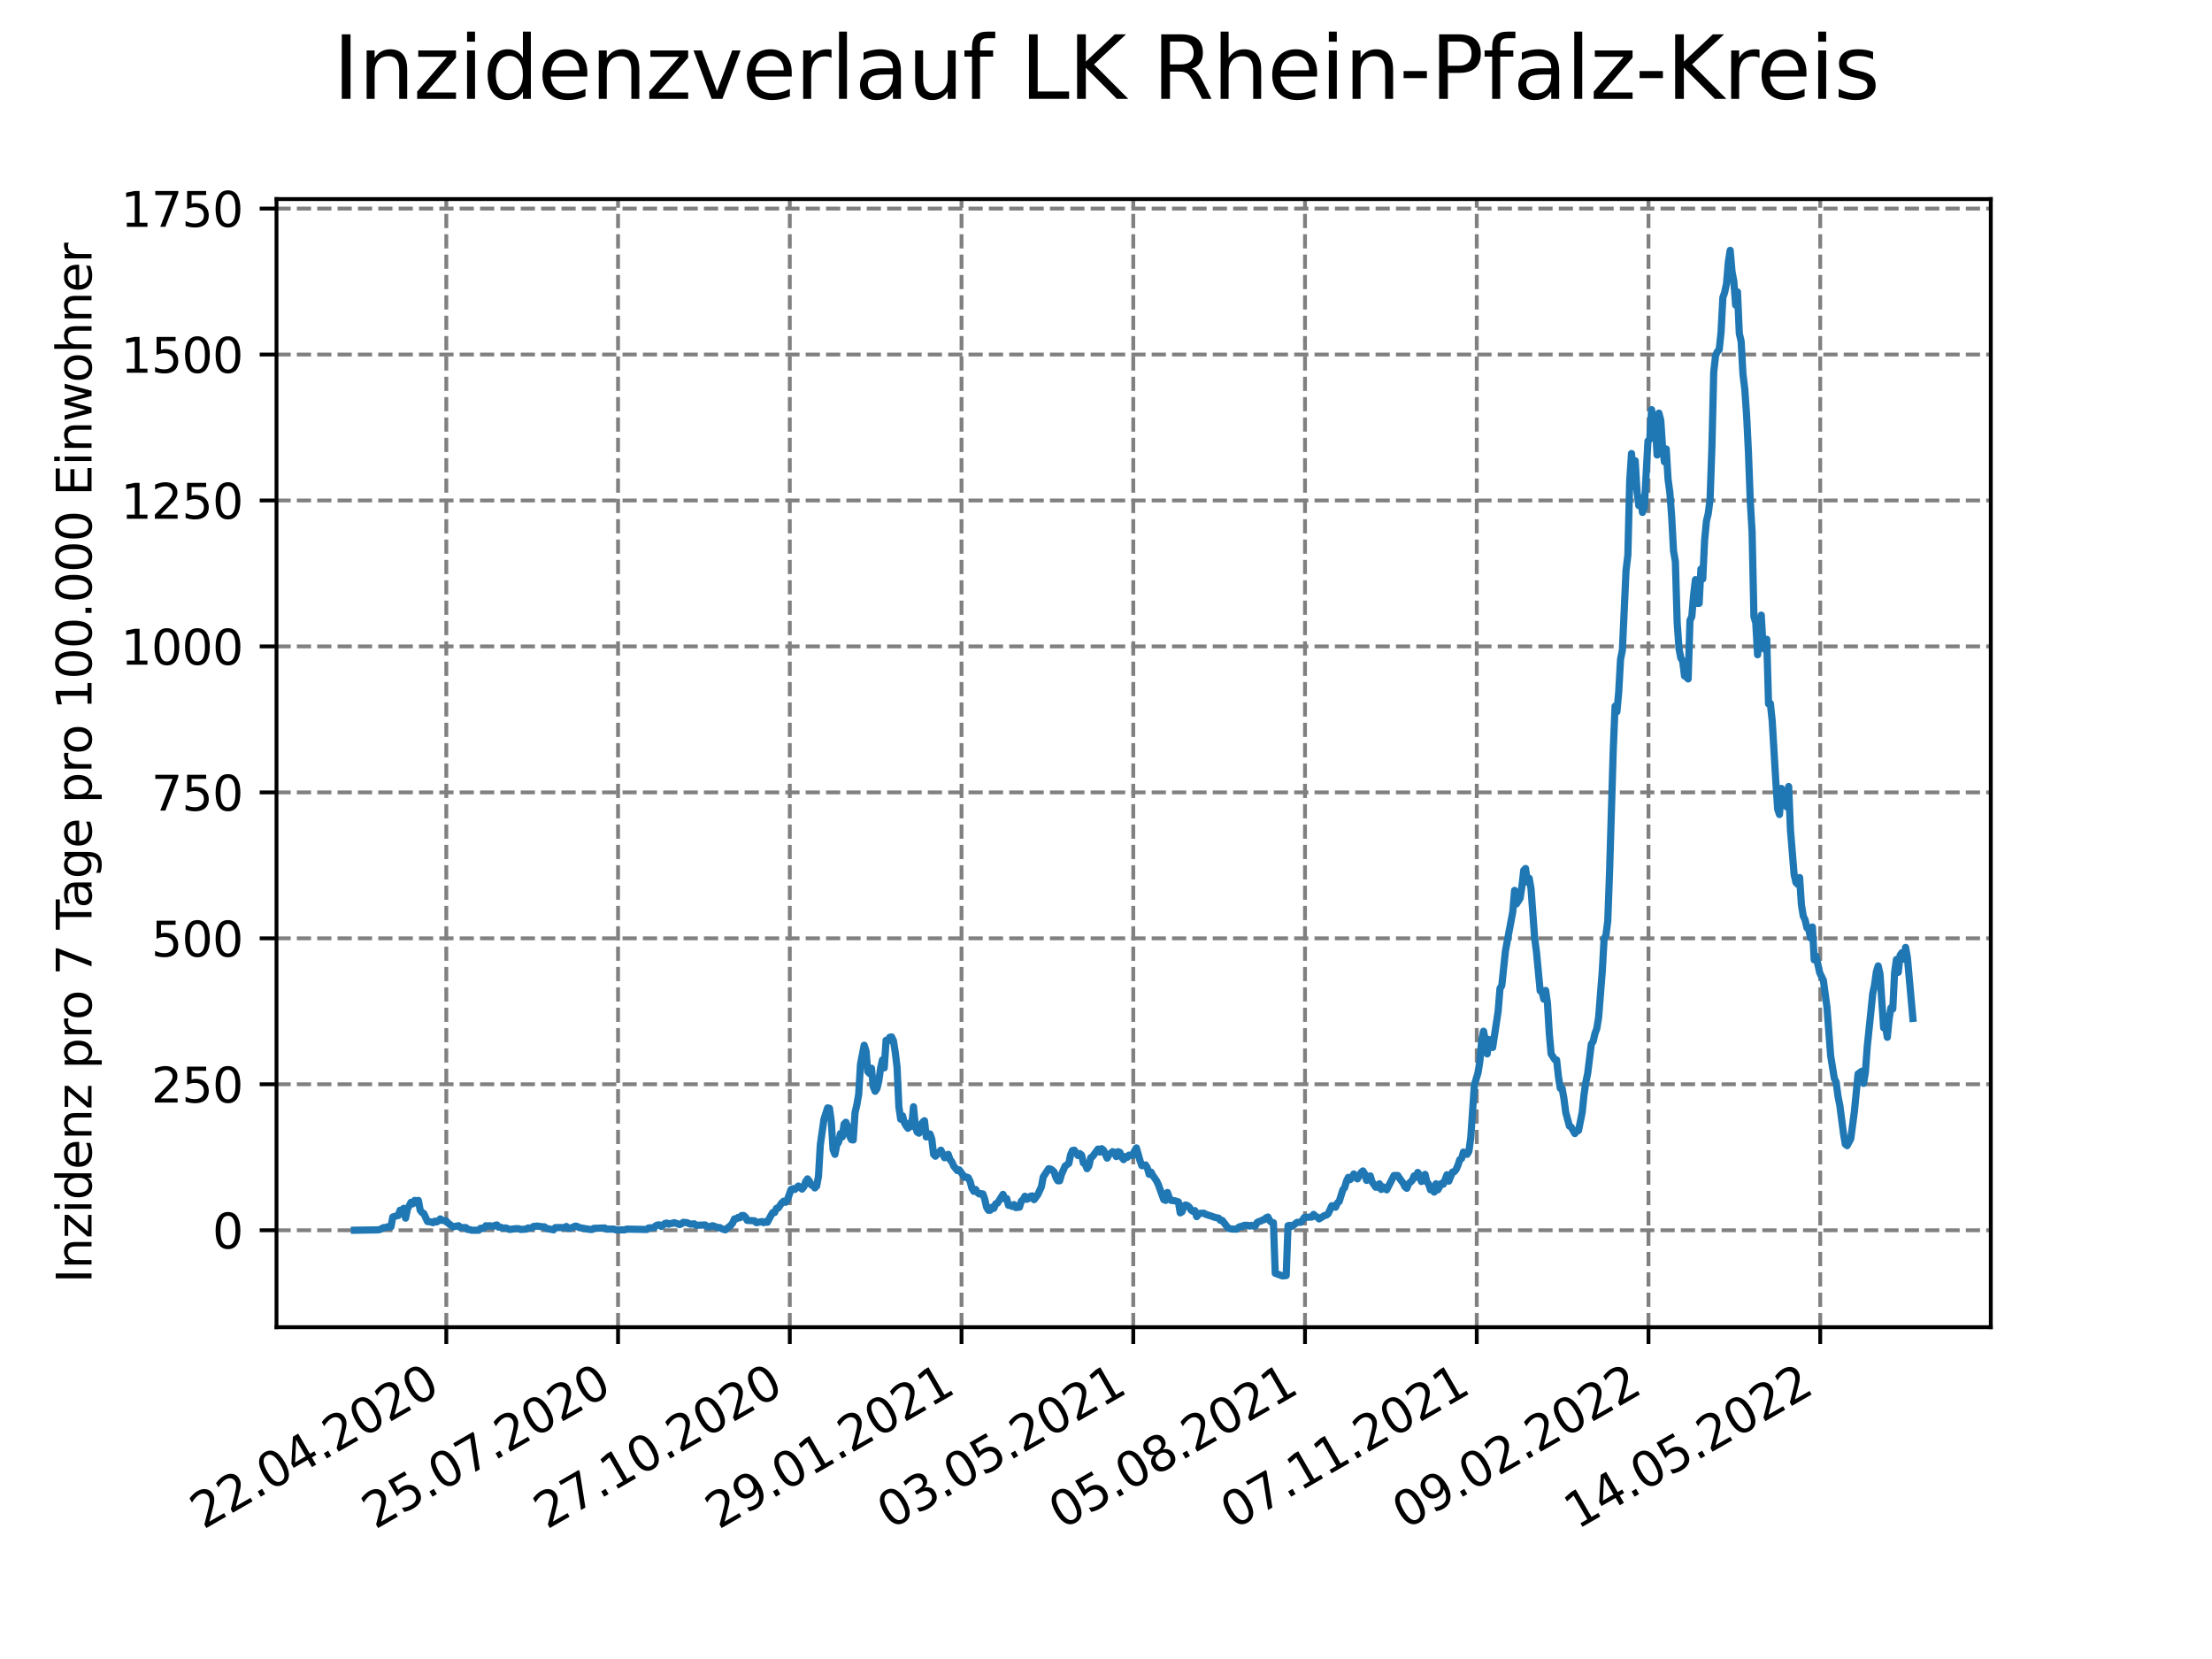 <?xml version="1.0" encoding="utf-8" standalone="no"?>
<!DOCTYPE svg PUBLIC "-//W3C//DTD SVG 1.1//EN"
  "http://www.w3.org/Graphics/SVG/1.1/DTD/svg11.dtd">
<svg xmlns:xlink="http://www.w3.org/1999/xlink" width="460.8pt" height="345.6pt" viewBox="0 0 460.8 345.6" xmlns="http://www.w3.org/2000/svg" version="1.1">
 <defs>
  <style type="text/css">*{stroke-linejoin: round; stroke-linecap: butt}</style>
 </defs>
 <g id="figure_1">
  <g id="patch_1">
   <path d="M 0 345.6 
L 460.8 345.6 
L 460.8 0 
L 0 0 
z
" style="fill: #ffffff"/>
  </g>
  <g id="axes_1">
   <g id="patch_2">
    <path d="M 57.6 276.48 
L 414.72 276.48 
L 414.72 41.472 
L 57.6 41.472 
z
" style="fill: #ffffff"/>
   </g>
   <g id="matplotlib.axis_1">
    <g id="xtick_1">
     <g id="line2d_1">
      <path d="M 92.974 276.48 
L 92.974 41.472 
" clip-path="url(#p4f7034a4c3)" style="fill: none; stroke-dasharray: 2.96,1.28; stroke-dashoffset: 0; stroke: #808080; stroke-width: 0.8"/>
     </g>
     <g id="line2d_2">
      <defs>
       <path id="m82d3c8257b" d="M 0 0 
L 0 3.5 
" style="stroke: #000000; stroke-width: 0.8"/>
      </defs>
      <g>
       <use xlink:href="#m82d3c8257b" x="92.974" y="276.48" style="stroke: #000000; stroke-width: 0.8"/>
      </g>
     </g>
     <g id="text_1">
      <!-- 22.04.2020 -->
      <g transform="translate(42.349 318.689)rotate(-30)scale(0.1 -0.1)">
       <defs>
        <path id="DejaVuSans-32" d="M 1228 531 
L 3431 531 
L 3431 0 
L 469 0 
L 469 531 
Q 828 903 1448 1529 
Q 2069 2156 2228 2338 
Q 2531 2678 2651 2914 
Q 2772 3150 2772 3378 
Q 2772 3750 2511 3984 
Q 2250 4219 1831 4219 
Q 1534 4219 1204 4116 
Q 875 4013 500 3803 
L 500 4441 
Q 881 4594 1212 4672 
Q 1544 4750 1819 4750 
Q 2544 4750 2975 4387 
Q 3406 4025 3406 3419 
Q 3406 3131 3298 2873 
Q 3191 2616 2906 2266 
Q 2828 2175 2409 1742 
Q 1991 1309 1228 531 
z
" transform="scale(0.016)"/>
        <path id="DejaVuSans-2e" d="M 684 794 
L 1344 794 
L 1344 0 
L 684 0 
L 684 794 
z
" transform="scale(0.016)"/>
        <path id="DejaVuSans-30" d="M 2034 4250 
Q 1547 4250 1301 3770 
Q 1056 3291 1056 2328 
Q 1056 1369 1301 889 
Q 1547 409 2034 409 
Q 2525 409 2770 889 
Q 3016 1369 3016 2328 
Q 3016 3291 2770 3770 
Q 2525 4250 2034 4250 
z
M 2034 4750 
Q 2819 4750 3233 4129 
Q 3647 3509 3647 2328 
Q 3647 1150 3233 529 
Q 2819 -91 2034 -91 
Q 1250 -91 836 529 
Q 422 1150 422 2328 
Q 422 3509 836 4129 
Q 1250 4750 2034 4750 
z
" transform="scale(0.016)"/>
        <path id="DejaVuSans-34" d="M 2419 4116 
L 825 1625 
L 2419 1625 
L 2419 4116 
z
M 2253 4666 
L 3047 4666 
L 3047 1625 
L 3713 1625 
L 3713 1100 
L 3047 1100 
L 3047 0 
L 2419 0 
L 2419 1100 
L 313 1100 
L 313 1709 
L 2253 4666 
z
" transform="scale(0.016)"/>
       </defs>
       <use xlink:href="#DejaVuSans-32"/>
       <use xlink:href="#DejaVuSans-32" x="63.623"/>
       <use xlink:href="#DejaVuSans-2e" x="127.246"/>
       <use xlink:href="#DejaVuSans-30" x="159.033"/>
       <use xlink:href="#DejaVuSans-34" x="222.656"/>
       <use xlink:href="#DejaVuSans-2e" x="286.279"/>
       <use xlink:href="#DejaVuSans-32" x="318.066"/>
       <use xlink:href="#DejaVuSans-30" x="381.689"/>
       <use xlink:href="#DejaVuSans-32" x="445.312"/>
       <use xlink:href="#DejaVuSans-30" x="508.936"/>
      </g>
     </g>
    </g>
    <g id="xtick_2">
     <g id="line2d_3">
      <path d="M 128.751 276.48 
L 128.751 41.472 
" clip-path="url(#p4f7034a4c3)" style="fill: none; stroke-dasharray: 2.96,1.28; stroke-dashoffset: 0; stroke: #808080; stroke-width: 0.8"/>
     </g>
     <g id="line2d_4">
      <g>
       <use xlink:href="#m82d3c8257b" x="128.751" y="276.48" style="stroke: #000000; stroke-width: 0.8"/>
      </g>
     </g>
     <g id="text_2">
      <!-- 25.07.2020 -->
      <g transform="translate(78.125 318.689)rotate(-30)scale(0.1 -0.1)">
       <defs>
        <path id="DejaVuSans-35" d="M 691 4666 
L 3169 4666 
L 3169 4134 
L 1269 4134 
L 1269 2991 
Q 1406 3038 1543 3061 
Q 1681 3084 1819 3084 
Q 2600 3084 3056 2656 
Q 3513 2228 3513 1497 
Q 3513 744 3044 326 
Q 2575 -91 1722 -91 
Q 1428 -91 1123 -41 
Q 819 9 494 109 
L 494 744 
Q 775 591 1075 516 
Q 1375 441 1709 441 
Q 2250 441 2565 725 
Q 2881 1009 2881 1497 
Q 2881 1984 2565 2268 
Q 2250 2553 1709 2553 
Q 1456 2553 1204 2497 
Q 953 2441 691 2322 
L 691 4666 
z
" transform="scale(0.016)"/>
        <path id="DejaVuSans-37" d="M 525 4666 
L 3525 4666 
L 3525 4397 
L 1831 0 
L 1172 0 
L 2766 4134 
L 525 4134 
L 525 4666 
z
" transform="scale(0.016)"/>
       </defs>
       <use xlink:href="#DejaVuSans-32"/>
       <use xlink:href="#DejaVuSans-35" x="63.623"/>
       <use xlink:href="#DejaVuSans-2e" x="127.246"/>
       <use xlink:href="#DejaVuSans-30" x="159.033"/>
       <use xlink:href="#DejaVuSans-37" x="222.656"/>
       <use xlink:href="#DejaVuSans-2e" x="286.279"/>
       <use xlink:href="#DejaVuSans-32" x="318.066"/>
       <use xlink:href="#DejaVuSans-30" x="381.689"/>
       <use xlink:href="#DejaVuSans-32" x="445.312"/>
       <use xlink:href="#DejaVuSans-30" x="508.936"/>
      </g>
     </g>
    </g>
    <g id="xtick_3">
     <g id="line2d_5">
      <path d="M 164.527 276.48 
L 164.527 41.472 
" clip-path="url(#p4f7034a4c3)" style="fill: none; stroke-dasharray: 2.96,1.28; stroke-dashoffset: 0; stroke: #808080; stroke-width: 0.8"/>
     </g>
     <g id="line2d_6">
      <g>
       <use xlink:href="#m82d3c8257b" x="164.527" y="276.48" style="stroke: #000000; stroke-width: 0.8"/>
      </g>
     </g>
     <g id="text_3">
      <!-- 27.10.2020 -->
      <g transform="translate(113.902 318.689)rotate(-30)scale(0.1 -0.1)">
       <defs>
        <path id="DejaVuSans-31" d="M 794 531 
L 1825 531 
L 1825 4091 
L 703 3866 
L 703 4441 
L 1819 4666 
L 2450 4666 
L 2450 531 
L 3481 531 
L 3481 0 
L 794 0 
L 794 531 
z
" transform="scale(0.016)"/>
       </defs>
       <use xlink:href="#DejaVuSans-32"/>
       <use xlink:href="#DejaVuSans-37" x="63.623"/>
       <use xlink:href="#DejaVuSans-2e" x="127.246"/>
       <use xlink:href="#DejaVuSans-31" x="159.033"/>
       <use xlink:href="#DejaVuSans-30" x="222.656"/>
       <use xlink:href="#DejaVuSans-2e" x="286.279"/>
       <use xlink:href="#DejaVuSans-32" x="318.066"/>
       <use xlink:href="#DejaVuSans-30" x="381.689"/>
       <use xlink:href="#DejaVuSans-32" x="445.312"/>
       <use xlink:href="#DejaVuSans-30" x="508.936"/>
      </g>
     </g>
    </g>
    <g id="xtick_4">
     <g id="line2d_7">
      <path d="M 200.304 276.48 
L 200.304 41.472 
" clip-path="url(#p4f7034a4c3)" style="fill: none; stroke-dasharray: 2.96,1.28; stroke-dashoffset: 0; stroke: #808080; stroke-width: 0.8"/>
     </g>
     <g id="line2d_8">
      <g>
       <use xlink:href="#m82d3c8257b" x="200.304" y="276.48" style="stroke: #000000; stroke-width: 0.8"/>
      </g>
     </g>
     <g id="text_4">
      <!-- 29.01.2021 -->
      <g transform="translate(149.679 318.689)rotate(-30)scale(0.1 -0.1)">
       <defs>
        <path id="DejaVuSans-39" d="M 703 97 
L 703 672 
Q 941 559 1184 500 
Q 1428 441 1663 441 
Q 2288 441 2617 861 
Q 2947 1281 2994 2138 
Q 2813 1869 2534 1725 
Q 2256 1581 1919 1581 
Q 1219 1581 811 2004 
Q 403 2428 403 3163 
Q 403 3881 828 4315 
Q 1253 4750 1959 4750 
Q 2769 4750 3195 4129 
Q 3622 3509 3622 2328 
Q 3622 1225 3098 567 
Q 2575 -91 1691 -91 
Q 1453 -91 1209 -44 
Q 966 3 703 97 
z
M 1959 2075 
Q 2384 2075 2632 2365 
Q 2881 2656 2881 3163 
Q 2881 3666 2632 3958 
Q 2384 4250 1959 4250 
Q 1534 4250 1286 3958 
Q 1038 3666 1038 3163 
Q 1038 2656 1286 2365 
Q 1534 2075 1959 2075 
z
" transform="scale(0.016)"/>
       </defs>
       <use xlink:href="#DejaVuSans-32"/>
       <use xlink:href="#DejaVuSans-39" x="63.623"/>
       <use xlink:href="#DejaVuSans-2e" x="127.246"/>
       <use xlink:href="#DejaVuSans-30" x="159.033"/>
       <use xlink:href="#DejaVuSans-31" x="222.656"/>
       <use xlink:href="#DejaVuSans-2e" x="286.279"/>
       <use xlink:href="#DejaVuSans-32" x="318.066"/>
       <use xlink:href="#DejaVuSans-30" x="381.689"/>
       <use xlink:href="#DejaVuSans-32" x="445.312"/>
       <use xlink:href="#DejaVuSans-31" x="508.936"/>
      </g>
     </g>
    </g>
    <g id="xtick_5">
     <g id="line2d_9">
      <path d="M 236.081 276.48 
L 236.081 41.472 
" clip-path="url(#p4f7034a4c3)" style="fill: none; stroke-dasharray: 2.96,1.28; stroke-dashoffset: 0; stroke: #808080; stroke-width: 0.8"/>
     </g>
     <g id="line2d_10">
      <g>
       <use xlink:href="#m82d3c8257b" x="236.081" y="276.48" style="stroke: #000000; stroke-width: 0.8"/>
      </g>
     </g>
     <g id="text_5">
      <!-- 03.05.2021 -->
      <g transform="translate(185.455 318.689)rotate(-30)scale(0.1 -0.1)">
       <defs>
        <path id="DejaVuSans-33" d="M 2597 2516 
Q 3050 2419 3304 2112 
Q 3559 1806 3559 1356 
Q 3559 666 3084 287 
Q 2609 -91 1734 -91 
Q 1441 -91 1130 -33 
Q 819 25 488 141 
L 488 750 
Q 750 597 1062 519 
Q 1375 441 1716 441 
Q 2309 441 2620 675 
Q 2931 909 2931 1356 
Q 2931 1769 2642 2001 
Q 2353 2234 1838 2234 
L 1294 2234 
L 1294 2753 
L 1863 2753 
Q 2328 2753 2575 2939 
Q 2822 3125 2822 3475 
Q 2822 3834 2567 4026 
Q 2313 4219 1838 4219 
Q 1578 4219 1281 4162 
Q 984 4106 628 3988 
L 628 4550 
Q 988 4650 1302 4700 
Q 1616 4750 1894 4750 
Q 2613 4750 3031 4423 
Q 3450 4097 3450 3541 
Q 3450 3153 3228 2886 
Q 3006 2619 2597 2516 
z
" transform="scale(0.016)"/>
       </defs>
       <use xlink:href="#DejaVuSans-30"/>
       <use xlink:href="#DejaVuSans-33" x="63.623"/>
       <use xlink:href="#DejaVuSans-2e" x="127.246"/>
       <use xlink:href="#DejaVuSans-30" x="159.033"/>
       <use xlink:href="#DejaVuSans-35" x="222.656"/>
       <use xlink:href="#DejaVuSans-2e" x="286.279"/>
       <use xlink:href="#DejaVuSans-32" x="318.066"/>
       <use xlink:href="#DejaVuSans-30" x="381.689"/>
       <use xlink:href="#DejaVuSans-32" x="445.312"/>
       <use xlink:href="#DejaVuSans-31" x="508.936"/>
      </g>
     </g>
    </g>
    <g id="xtick_6">
     <g id="line2d_11">
      <path d="M 271.857 276.48 
L 271.857 41.472 
" clip-path="url(#p4f7034a4c3)" style="fill: none; stroke-dasharray: 2.96,1.28; stroke-dashoffset: 0; stroke: #808080; stroke-width: 0.8"/>
     </g>
     <g id="line2d_12">
      <g>
       <use xlink:href="#m82d3c8257b" x="271.857" y="276.48" style="stroke: #000000; stroke-width: 0.8"/>
      </g>
     </g>
     <g id="text_6">
      <!-- 05.08.2021 -->
      <g transform="translate(221.232 318.689)rotate(-30)scale(0.1 -0.1)">
       <defs>
        <path id="DejaVuSans-38" d="M 2034 2216 
Q 1584 2216 1326 1975 
Q 1069 1734 1069 1313 
Q 1069 891 1326 650 
Q 1584 409 2034 409 
Q 2484 409 2743 651 
Q 3003 894 3003 1313 
Q 3003 1734 2745 1975 
Q 2488 2216 2034 2216 
z
M 1403 2484 
Q 997 2584 770 2862 
Q 544 3141 544 3541 
Q 544 4100 942 4425 
Q 1341 4750 2034 4750 
Q 2731 4750 3128 4425 
Q 3525 4100 3525 3541 
Q 3525 3141 3298 2862 
Q 3072 2584 2669 2484 
Q 3125 2378 3379 2068 
Q 3634 1759 3634 1313 
Q 3634 634 3220 271 
Q 2806 -91 2034 -91 
Q 1263 -91 848 271 
Q 434 634 434 1313 
Q 434 1759 690 2068 
Q 947 2378 1403 2484 
z
M 1172 3481 
Q 1172 3119 1398 2916 
Q 1625 2713 2034 2713 
Q 2441 2713 2670 2916 
Q 2900 3119 2900 3481 
Q 2900 3844 2670 4047 
Q 2441 4250 2034 4250 
Q 1625 4250 1398 4047 
Q 1172 3844 1172 3481 
z
" transform="scale(0.016)"/>
       </defs>
       <use xlink:href="#DejaVuSans-30"/>
       <use xlink:href="#DejaVuSans-35" x="63.623"/>
       <use xlink:href="#DejaVuSans-2e" x="127.246"/>
       <use xlink:href="#DejaVuSans-30" x="159.033"/>
       <use xlink:href="#DejaVuSans-38" x="222.656"/>
       <use xlink:href="#DejaVuSans-2e" x="286.279"/>
       <use xlink:href="#DejaVuSans-32" x="318.066"/>
       <use xlink:href="#DejaVuSans-30" x="381.689"/>
       <use xlink:href="#DejaVuSans-32" x="445.312"/>
       <use xlink:href="#DejaVuSans-31" x="508.936"/>
      </g>
     </g>
    </g>
    <g id="xtick_7">
     <g id="line2d_13">
      <path d="M 307.634 276.48 
L 307.634 41.472 
" clip-path="url(#p4f7034a4c3)" style="fill: none; stroke-dasharray: 2.96,1.28; stroke-dashoffset: 0; stroke: #808080; stroke-width: 0.8"/>
     </g>
     <g id="line2d_14">
      <g>
       <use xlink:href="#m82d3c8257b" x="307.634" y="276.48" style="stroke: #000000; stroke-width: 0.8"/>
      </g>
     </g>
     <g id="text_7">
      <!-- 07.11.2021 -->
      <g transform="translate(257.009 318.689)rotate(-30)scale(0.1 -0.1)">
       <use xlink:href="#DejaVuSans-30"/>
       <use xlink:href="#DejaVuSans-37" x="63.623"/>
       <use xlink:href="#DejaVuSans-2e" x="127.246"/>
       <use xlink:href="#DejaVuSans-31" x="159.033"/>
       <use xlink:href="#DejaVuSans-31" x="222.656"/>
       <use xlink:href="#DejaVuSans-2e" x="286.279"/>
       <use xlink:href="#DejaVuSans-32" x="318.066"/>
       <use xlink:href="#DejaVuSans-30" x="381.689"/>
       <use xlink:href="#DejaVuSans-32" x="445.312"/>
       <use xlink:href="#DejaVuSans-31" x="508.936"/>
      </g>
     </g>
    </g>
    <g id="xtick_8">
     <g id="line2d_15">
      <path d="M 343.411 276.48 
L 343.411 41.472 
" clip-path="url(#p4f7034a4c3)" style="fill: none; stroke-dasharray: 2.96,1.28; stroke-dashoffset: 0; stroke: #808080; stroke-width: 0.8"/>
     </g>
     <g id="line2d_16">
      <g>
       <use xlink:href="#m82d3c8257b" x="343.411" y="276.48" style="stroke: #000000; stroke-width: 0.8"/>
      </g>
     </g>
     <g id="text_8">
      <!-- 09.02.2022 -->
      <g transform="translate(292.786 318.689)rotate(-30)scale(0.1 -0.1)">
       <use xlink:href="#DejaVuSans-30"/>
       <use xlink:href="#DejaVuSans-39" x="63.623"/>
       <use xlink:href="#DejaVuSans-2e" x="127.246"/>
       <use xlink:href="#DejaVuSans-30" x="159.033"/>
       <use xlink:href="#DejaVuSans-32" x="222.656"/>
       <use xlink:href="#DejaVuSans-2e" x="286.279"/>
       <use xlink:href="#DejaVuSans-32" x="318.066"/>
       <use xlink:href="#DejaVuSans-30" x="381.689"/>
       <use xlink:href="#DejaVuSans-32" x="445.312"/>
       <use xlink:href="#DejaVuSans-32" x="508.936"/>
      </g>
     </g>
    </g>
    <g id="xtick_9">
     <g id="line2d_17">
      <path d="M 379.188 276.48 
L 379.188 41.472 
" clip-path="url(#p4f7034a4c3)" style="fill: none; stroke-dasharray: 2.96,1.28; stroke-dashoffset: 0; stroke: #808080; stroke-width: 0.8"/>
     </g>
     <g id="line2d_18">
      <g>
       <use xlink:href="#m82d3c8257b" x="379.188" y="276.48" style="stroke: #000000; stroke-width: 0.8"/>
      </g>
     </g>
     <g id="text_9">
      <!-- 14.05.2022 -->
      <g transform="translate(328.562 318.689)rotate(-30)scale(0.1 -0.1)">
       <use xlink:href="#DejaVuSans-31"/>
       <use xlink:href="#DejaVuSans-34" x="63.623"/>
       <use xlink:href="#DejaVuSans-2e" x="127.246"/>
       <use xlink:href="#DejaVuSans-30" x="159.033"/>
       <use xlink:href="#DejaVuSans-35" x="222.656"/>
       <use xlink:href="#DejaVuSans-2e" x="286.279"/>
       <use xlink:href="#DejaVuSans-32" x="318.066"/>
       <use xlink:href="#DejaVuSans-30" x="381.689"/>
       <use xlink:href="#DejaVuSans-32" x="445.312"/>
       <use xlink:href="#DejaVuSans-32" x="508.936"/>
      </g>
     </g>
    </g>
   </g>
   <g id="matplotlib.axis_2">
    <g id="ytick_1">
     <g id="line2d_19">
      <path d="M 57.6 256.28 
L 414.72 256.28 
" clip-path="url(#p4f7034a4c3)" style="fill: none; stroke-dasharray: 2.96,1.28; stroke-dashoffset: 0; stroke: #808080; stroke-width: 0.8"/>
     </g>
     <g id="line2d_20">
      <defs>
       <path id="me08648d21e" d="M 0 0 
L -3.5 0 
" style="stroke: #000000; stroke-width: 0.8"/>
      </defs>
      <g>
       <use xlink:href="#me08648d21e" x="57.6" y="256.28" style="stroke: #000000; stroke-width: 0.8"/>
      </g>
     </g>
     <g id="text_10">
      <!-- 0 -->
      <g transform="translate(44.237 260.079)scale(0.1 -0.1)">
       <use xlink:href="#DejaVuSans-30"/>
      </g>
     </g>
    </g>
    <g id="ytick_2">
     <g id="line2d_21">
      <path d="M 57.6 225.876 
L 414.72 225.876 
" clip-path="url(#p4f7034a4c3)" style="fill: none; stroke-dasharray: 2.96,1.28; stroke-dashoffset: 0; stroke: #808080; stroke-width: 0.8"/>
     </g>
     <g id="line2d_22">
      <g>
       <use xlink:href="#me08648d21e" x="57.6" y="225.876" style="stroke: #000000; stroke-width: 0.8"/>
      </g>
     </g>
     <g id="text_11">
      <!-- 250 -->
      <g transform="translate(31.512 229.675)scale(0.1 -0.1)">
       <use xlink:href="#DejaVuSans-32"/>
       <use xlink:href="#DejaVuSans-35" x="63.623"/>
       <use xlink:href="#DejaVuSans-30" x="127.246"/>
      </g>
     </g>
    </g>
    <g id="ytick_3">
     <g id="line2d_23">
      <path d="M 57.6 195.471 
L 414.72 195.471 
" clip-path="url(#p4f7034a4c3)" style="fill: none; stroke-dasharray: 2.96,1.28; stroke-dashoffset: 0; stroke: #808080; stroke-width: 0.8"/>
     </g>
     <g id="line2d_24">
      <g>
       <use xlink:href="#me08648d21e" x="57.6" y="195.471" style="stroke: #000000; stroke-width: 0.8"/>
      </g>
     </g>
     <g id="text_12">
      <!-- 500 -->
      <g transform="translate(31.512 199.27)scale(0.1 -0.1)">
       <use xlink:href="#DejaVuSans-35"/>
       <use xlink:href="#DejaVuSans-30" x="63.623"/>
       <use xlink:href="#DejaVuSans-30" x="127.246"/>
      </g>
     </g>
    </g>
    <g id="ytick_4">
     <g id="line2d_25">
      <path d="M 57.6 165.067 
L 414.72 165.067 
" clip-path="url(#p4f7034a4c3)" style="fill: none; stroke-dasharray: 2.96,1.28; stroke-dashoffset: 0; stroke: #808080; stroke-width: 0.8"/>
     </g>
     <g id="line2d_26">
      <g>
       <use xlink:href="#me08648d21e" x="57.6" y="165.067" style="stroke: #000000; stroke-width: 0.8"/>
      </g>
     </g>
     <g id="text_13">
      <!-- 750 -->
      <g transform="translate(31.512 168.866)scale(0.1 -0.1)">
       <use xlink:href="#DejaVuSans-37"/>
       <use xlink:href="#DejaVuSans-35" x="63.623"/>
       <use xlink:href="#DejaVuSans-30" x="127.246"/>
      </g>
     </g>
    </g>
    <g id="ytick_5">
     <g id="line2d_27">
      <path d="M 57.6 134.663 
L 414.72 134.663 
" clip-path="url(#p4f7034a4c3)" style="fill: none; stroke-dasharray: 2.96,1.28; stroke-dashoffset: 0; stroke: #808080; stroke-width: 0.8"/>
     </g>
     <g id="line2d_28">
      <g>
       <use xlink:href="#me08648d21e" x="57.6" y="134.663" style="stroke: #000000; stroke-width: 0.8"/>
      </g>
     </g>
     <g id="text_14">
      <!-- 1000 -->
      <g transform="translate(25.15 138.462)scale(0.1 -0.1)">
       <use xlink:href="#DejaVuSans-31"/>
       <use xlink:href="#DejaVuSans-30" x="63.623"/>
       <use xlink:href="#DejaVuSans-30" x="127.246"/>
       <use xlink:href="#DejaVuSans-30" x="190.869"/>
      </g>
     </g>
    </g>
    <g id="ytick_6">
     <g id="line2d_29">
      <path d="M 57.6 104.258 
L 414.72 104.258 
" clip-path="url(#p4f7034a4c3)" style="fill: none; stroke-dasharray: 2.96,1.28; stroke-dashoffset: 0; stroke: #808080; stroke-width: 0.8"/>
     </g>
     <g id="line2d_30">
      <g>
       <use xlink:href="#me08648d21e" x="57.6" y="104.258" style="stroke: #000000; stroke-width: 0.8"/>
      </g>
     </g>
     <g id="text_15">
      <!-- 1250 -->
      <g transform="translate(25.15 108.058)scale(0.1 -0.1)">
       <use xlink:href="#DejaVuSans-31"/>
       <use xlink:href="#DejaVuSans-32" x="63.623"/>
       <use xlink:href="#DejaVuSans-35" x="127.246"/>
       <use xlink:href="#DejaVuSans-30" x="190.869"/>
      </g>
     </g>
    </g>
    <g id="ytick_7">
     <g id="line2d_31">
      <path d="M 57.6 73.854 
L 414.72 73.854 
" clip-path="url(#p4f7034a4c3)" style="fill: none; stroke-dasharray: 2.96,1.28; stroke-dashoffset: 0; stroke: #808080; stroke-width: 0.8"/>
     </g>
     <g id="line2d_32">
      <g>
       <use xlink:href="#me08648d21e" x="57.6" y="73.854" style="stroke: #000000; stroke-width: 0.8"/>
      </g>
     </g>
     <g id="text_16">
      <!-- 1500 -->
      <g transform="translate(25.15 77.653)scale(0.1 -0.1)">
       <use xlink:href="#DejaVuSans-31"/>
       <use xlink:href="#DejaVuSans-35" x="63.623"/>
       <use xlink:href="#DejaVuSans-30" x="127.246"/>
       <use xlink:href="#DejaVuSans-30" x="190.869"/>
      </g>
     </g>
    </g>
    <g id="ytick_8">
     <g id="line2d_33">
      <path d="M 57.6 43.45 
L 414.72 43.45 
" clip-path="url(#p4f7034a4c3)" style="fill: none; stroke-dasharray: 2.96,1.28; stroke-dashoffset: 0; stroke: #808080; stroke-width: 0.8"/>
     </g>
     <g id="line2d_34">
      <g>
       <use xlink:href="#me08648d21e" x="57.6" y="43.45" style="stroke: #000000; stroke-width: 0.8"/>
      </g>
     </g>
     <g id="text_17">
      <!-- 1750 -->
      <g transform="translate(25.15 47.249)scale(0.1 -0.1)">
       <use xlink:href="#DejaVuSans-31"/>
       <use xlink:href="#DejaVuSans-37" x="63.623"/>
       <use xlink:href="#DejaVuSans-35" x="127.246"/>
       <use xlink:href="#DejaVuSans-30" x="190.869"/>
      </g>
     </g>
    </g>
    <g id="text_18">
     <!-- Inzidenz pro 7 Tage pro 100.000 Einwohner -->
     <g transform="translate(19.07 267.301)rotate(-90)scale(0.1 -0.1)">
      <defs>
       <path id="DejaVuSans-49" d="M 628 4666 
L 1259 4666 
L 1259 0 
L 628 0 
L 628 4666 
z
" transform="scale(0.016)"/>
       <path id="DejaVuSans-6e" d="M 3513 2113 
L 3513 0 
L 2938 0 
L 2938 2094 
Q 2938 2591 2744 2837 
Q 2550 3084 2163 3084 
Q 1697 3084 1428 2787 
Q 1159 2491 1159 1978 
L 1159 0 
L 581 0 
L 581 3500 
L 1159 3500 
L 1159 2956 
Q 1366 3272 1645 3428 
Q 1925 3584 2291 3584 
Q 2894 3584 3203 3211 
Q 3513 2838 3513 2113 
z
" transform="scale(0.016)"/>
       <path id="DejaVuSans-7a" d="M 353 3500 
L 3084 3500 
L 3084 2975 
L 922 459 
L 3084 459 
L 3084 0 
L 275 0 
L 275 525 
L 2438 3041 
L 353 3041 
L 353 3500 
z
" transform="scale(0.016)"/>
       <path id="DejaVuSans-69" d="M 603 3500 
L 1178 3500 
L 1178 0 
L 603 0 
L 603 3500 
z
M 603 4863 
L 1178 4863 
L 1178 4134 
L 603 4134 
L 603 4863 
z
" transform="scale(0.016)"/>
       <path id="DejaVuSans-64" d="M 2906 2969 
L 2906 4863 
L 3481 4863 
L 3481 0 
L 2906 0 
L 2906 525 
Q 2725 213 2448 61 
Q 2172 -91 1784 -91 
Q 1150 -91 751 415 
Q 353 922 353 1747 
Q 353 2572 751 3078 
Q 1150 3584 1784 3584 
Q 2172 3584 2448 3432 
Q 2725 3281 2906 2969 
z
M 947 1747 
Q 947 1113 1208 752 
Q 1469 391 1925 391 
Q 2381 391 2643 752 
Q 2906 1113 2906 1747 
Q 2906 2381 2643 2742 
Q 2381 3103 1925 3103 
Q 1469 3103 1208 2742 
Q 947 2381 947 1747 
z
" transform="scale(0.016)"/>
       <path id="DejaVuSans-65" d="M 3597 1894 
L 3597 1613 
L 953 1613 
Q 991 1019 1311 708 
Q 1631 397 2203 397 
Q 2534 397 2845 478 
Q 3156 559 3463 722 
L 3463 178 
Q 3153 47 2828 -22 
Q 2503 -91 2169 -91 
Q 1331 -91 842 396 
Q 353 884 353 1716 
Q 353 2575 817 3079 
Q 1281 3584 2069 3584 
Q 2775 3584 3186 3129 
Q 3597 2675 3597 1894 
z
M 3022 2063 
Q 3016 2534 2758 2815 
Q 2500 3097 2075 3097 
Q 1594 3097 1305 2825 
Q 1016 2553 972 2059 
L 3022 2063 
z
" transform="scale(0.016)"/>
       <path id="DejaVuSans-20" transform="scale(0.016)"/>
       <path id="DejaVuSans-70" d="M 1159 525 
L 1159 -1331 
L 581 -1331 
L 581 3500 
L 1159 3500 
L 1159 2969 
Q 1341 3281 1617 3432 
Q 1894 3584 2278 3584 
Q 2916 3584 3314 3078 
Q 3713 2572 3713 1747 
Q 3713 922 3314 415 
Q 2916 -91 2278 -91 
Q 1894 -91 1617 61 
Q 1341 213 1159 525 
z
M 3116 1747 
Q 3116 2381 2855 2742 
Q 2594 3103 2138 3103 
Q 1681 3103 1420 2742 
Q 1159 2381 1159 1747 
Q 1159 1113 1420 752 
Q 1681 391 2138 391 
Q 2594 391 2855 752 
Q 3116 1113 3116 1747 
z
" transform="scale(0.016)"/>
       <path id="DejaVuSans-72" d="M 2631 2963 
Q 2534 3019 2420 3045 
Q 2306 3072 2169 3072 
Q 1681 3072 1420 2755 
Q 1159 2438 1159 1844 
L 1159 0 
L 581 0 
L 581 3500 
L 1159 3500 
L 1159 2956 
Q 1341 3275 1631 3429 
Q 1922 3584 2338 3584 
Q 2397 3584 2469 3576 
Q 2541 3569 2628 3553 
L 2631 2963 
z
" transform="scale(0.016)"/>
       <path id="DejaVuSans-6f" d="M 1959 3097 
Q 1497 3097 1228 2736 
Q 959 2375 959 1747 
Q 959 1119 1226 758 
Q 1494 397 1959 397 
Q 2419 397 2687 759 
Q 2956 1122 2956 1747 
Q 2956 2369 2687 2733 
Q 2419 3097 1959 3097 
z
M 1959 3584 
Q 2709 3584 3137 3096 
Q 3566 2609 3566 1747 
Q 3566 888 3137 398 
Q 2709 -91 1959 -91 
Q 1206 -91 779 398 
Q 353 888 353 1747 
Q 353 2609 779 3096 
Q 1206 3584 1959 3584 
z
" transform="scale(0.016)"/>
       <path id="DejaVuSans-54" d="M -19 4666 
L 3928 4666 
L 3928 4134 
L 2272 4134 
L 2272 0 
L 1638 0 
L 1638 4134 
L -19 4134 
L -19 4666 
z
" transform="scale(0.016)"/>
       <path id="DejaVuSans-61" d="M 2194 1759 
Q 1497 1759 1228 1600 
Q 959 1441 959 1056 
Q 959 750 1161 570 
Q 1363 391 1709 391 
Q 2188 391 2477 730 
Q 2766 1069 2766 1631 
L 2766 1759 
L 2194 1759 
z
M 3341 1997 
L 3341 0 
L 2766 0 
L 2766 531 
Q 2569 213 2275 61 
Q 1981 -91 1556 -91 
Q 1019 -91 701 211 
Q 384 513 384 1019 
Q 384 1609 779 1909 
Q 1175 2209 1959 2209 
L 2766 2209 
L 2766 2266 
Q 2766 2663 2505 2880 
Q 2244 3097 1772 3097 
Q 1472 3097 1187 3025 
Q 903 2953 641 2809 
L 641 3341 
Q 956 3463 1253 3523 
Q 1550 3584 1831 3584 
Q 2591 3584 2966 3190 
Q 3341 2797 3341 1997 
z
" transform="scale(0.016)"/>
       <path id="DejaVuSans-67" d="M 2906 1791 
Q 2906 2416 2648 2759 
Q 2391 3103 1925 3103 
Q 1463 3103 1205 2759 
Q 947 2416 947 1791 
Q 947 1169 1205 825 
Q 1463 481 1925 481 
Q 2391 481 2648 825 
Q 2906 1169 2906 1791 
z
M 3481 434 
Q 3481 -459 3084 -895 
Q 2688 -1331 1869 -1331 
Q 1566 -1331 1297 -1286 
Q 1028 -1241 775 -1147 
L 775 -588 
Q 1028 -725 1275 -790 
Q 1522 -856 1778 -856 
Q 2344 -856 2625 -561 
Q 2906 -266 2906 331 
L 2906 616 
Q 2728 306 2450 153 
Q 2172 0 1784 0 
Q 1141 0 747 490 
Q 353 981 353 1791 
Q 353 2603 747 3093 
Q 1141 3584 1784 3584 
Q 2172 3584 2450 3431 
Q 2728 3278 2906 2969 
L 2906 3500 
L 3481 3500 
L 3481 434 
z
" transform="scale(0.016)"/>
       <path id="DejaVuSans-45" d="M 628 4666 
L 3578 4666 
L 3578 4134 
L 1259 4134 
L 1259 2753 
L 3481 2753 
L 3481 2222 
L 1259 2222 
L 1259 531 
L 3634 531 
L 3634 0 
L 628 0 
L 628 4666 
z
" transform="scale(0.016)"/>
       <path id="DejaVuSans-77" d="M 269 3500 
L 844 3500 
L 1563 769 
L 2278 3500 
L 2956 3500 
L 3675 769 
L 4391 3500 
L 4966 3500 
L 4050 0 
L 3372 0 
L 2619 2869 
L 1863 0 
L 1184 0 
L 269 3500 
z
" transform="scale(0.016)"/>
       <path id="DejaVuSans-68" d="M 3513 2113 
L 3513 0 
L 2938 0 
L 2938 2094 
Q 2938 2591 2744 2837 
Q 2550 3084 2163 3084 
Q 1697 3084 1428 2787 
Q 1159 2491 1159 1978 
L 1159 0 
L 581 0 
L 581 4863 
L 1159 4863 
L 1159 2956 
Q 1366 3272 1645 3428 
Q 1925 3584 2291 3584 
Q 2894 3584 3203 3211 
Q 3513 2838 3513 2113 
z
" transform="scale(0.016)"/>
      </defs>
      <use xlink:href="#DejaVuSans-49"/>
      <use xlink:href="#DejaVuSans-6e" x="29.492"/>
      <use xlink:href="#DejaVuSans-7a" x="92.871"/>
      <use xlink:href="#DejaVuSans-69" x="145.361"/>
      <use xlink:href="#DejaVuSans-64" x="173.145"/>
      <use xlink:href="#DejaVuSans-65" x="236.621"/>
      <use xlink:href="#DejaVuSans-6e" x="298.145"/>
      <use xlink:href="#DejaVuSans-7a" x="361.523"/>
      <use xlink:href="#DejaVuSans-20" x="414.014"/>
      <use xlink:href="#DejaVuSans-70" x="445.801"/>
      <use xlink:href="#DejaVuSans-72" x="509.277"/>
      <use xlink:href="#DejaVuSans-6f" x="548.141"/>
      <use xlink:href="#DejaVuSans-20" x="609.322"/>
      <use xlink:href="#DejaVuSans-37" x="641.109"/>
      <use xlink:href="#DejaVuSans-20" x="704.732"/>
      <use xlink:href="#DejaVuSans-54" x="736.52"/>
      <use xlink:href="#DejaVuSans-61" x="781.104"/>
      <use xlink:href="#DejaVuSans-67" x="842.383"/>
      <use xlink:href="#DejaVuSans-65" x="905.859"/>
      <use xlink:href="#DejaVuSans-20" x="967.383"/>
      <use xlink:href="#DejaVuSans-70" x="999.17"/>
      <use xlink:href="#DejaVuSans-72" x="1062.646"/>
      <use xlink:href="#DejaVuSans-6f" x="1101.51"/>
      <use xlink:href="#DejaVuSans-20" x="1162.691"/>
      <use xlink:href="#DejaVuSans-31" x="1194.479"/>
      <use xlink:href="#DejaVuSans-30" x="1258.102"/>
      <use xlink:href="#DejaVuSans-30" x="1321.725"/>
      <use xlink:href="#DejaVuSans-2e" x="1385.348"/>
      <use xlink:href="#DejaVuSans-30" x="1417.135"/>
      <use xlink:href="#DejaVuSans-30" x="1480.758"/>
      <use xlink:href="#DejaVuSans-30" x="1544.381"/>
      <use xlink:href="#DejaVuSans-20" x="1608.004"/>
      <use xlink:href="#DejaVuSans-45" x="1639.791"/>
      <use xlink:href="#DejaVuSans-69" x="1702.975"/>
      <use xlink:href="#DejaVuSans-6e" x="1730.758"/>
      <use xlink:href="#DejaVuSans-77" x="1794.137"/>
      <use xlink:href="#DejaVuSans-6f" x="1875.924"/>
      <use xlink:href="#DejaVuSans-68" x="1937.105"/>
      <use xlink:href="#DejaVuSans-6e" x="2000.484"/>
      <use xlink:href="#DejaVuSans-65" x="2063.863"/>
      <use xlink:href="#DejaVuSans-72" x="2125.387"/>
     </g>
    </g>
   </g>
   <g id="line2d_35">
    <path d="M 73.833 256.28 
L 78.781 256.201 
L 79.161 256.122 
L 79.922 255.729 
L 80.303 255.729 
L 80.684 255.572 
L 81.445 255.572 
L 81.825 253.527 
L 82.587 253.291 
L 82.967 253.212 
L 83.348 252.111 
L 83.728 252.111 
L 84.109 251.717 
L 84.49 253.763 
L 84.87 251.875 
L 85.631 250.459 
L 86.012 250.774 
L 86.393 250.066 
L 86.773 250.144 
L 87.154 250.066 
L 87.534 252.111 
L 87.915 252.583 
L 88.296 252.819 
L 89.057 254.471 
L 89.818 254.549 
L 90.199 254.707 
L 90.579 254.392 
L 90.96 254.549 
L 91.34 254.313 
L 91.721 253.92 
L 92.102 254.235 
L 92.863 254.313 
L 93.624 255.021 
L 94.385 255.572 
L 95.527 255.336 
L 95.908 255.729 
L 97.05 255.729 
L 97.43 256.122 
L 97.811 256.122 
L 98.191 256.28 
L 99.714 256.28 
L 100.094 255.887 
L 100.856 255.808 
L 101.236 255.336 
L 101.617 255.415 
L 101.997 255.336 
L 102.759 255.493 
L 103.139 255.257 
L 103.52 255.179 
L 103.9 255.651 
L 104.281 255.651 
L 104.662 255.808 
L 105.423 255.808 
L 106.184 256.122 
L 107.326 255.965 
L 108.087 255.965 
L 108.468 256.122 
L 109.609 256.044 
L 109.99 255.808 
L 110.751 255.808 
L 111.132 255.493 
L 111.893 255.415 
L 113.035 255.572 
L 113.415 255.572 
L 113.796 255.887 
L 115.318 256.201 
L 115.699 255.729 
L 117.602 255.729 
L 117.983 255.493 
L 118.363 255.887 
L 118.744 255.887 
L 119.886 255.415 
L 120.266 255.493 
L 120.647 255.729 
L 122.931 256.122 
L 123.311 256.122 
L 123.692 255.887 
L 125.975 255.808 
L 126.356 256.044 
L 127.878 256.044 
L 128.259 256.201 
L 130.162 256.201 
L 130.543 256.044 
L 134.729 256.122 
L 135.11 255.808 
L 136.252 255.729 
L 136.632 255.336 
L 137.013 255.179 
L 137.393 255.179 
L 137.774 255.493 
L 138.535 254.864 
L 138.916 254.785 
L 139.296 255.021 
L 139.677 254.864 
L 140.058 254.864 
L 140.438 254.707 
L 141.199 254.943 
L 141.58 255.1 
L 141.961 254.943 
L 142.341 254.628 
L 143.103 254.707 
L 143.864 255.021 
L 144.625 254.943 
L 145.006 255.257 
L 146.909 255.179 
L 147.289 255.493 
L 147.67 255.572 
L 148.431 255.336 
L 149.573 255.729 
L 149.953 255.729 
L 150.334 255.965 
L 151.095 256.201 
L 152.237 255.257 
L 152.618 254.785 
L 152.998 253.92 
L 153.379 253.92 
L 153.759 253.605 
L 154.14 253.684 
L 154.521 253.212 
L 154.901 253.212 
L 155.282 253.527 
L 155.662 254.235 
L 157.185 254.313 
L 157.565 254.707 
L 158.707 254.471 
L 159.088 254.707 
L 159.468 254.471 
L 159.849 254.628 
L 160.61 253.212 
L 160.991 252.583 
L 161.371 252.583 
L 161.752 251.717 
L 162.133 251.639 
L 162.894 250.538 
L 163.274 250.223 
L 163.655 250.459 
L 164.036 249.908 
L 164.797 247.784 
L 165.178 247.627 
L 165.558 247.784 
L 166.319 247.076 
L 167.081 247.706 
L 167.461 247.234 
L 167.842 246.133 
L 168.222 245.582 
L 168.603 246.054 
L 168.984 246.84 
L 169.364 246.998 
L 169.745 247.47 
L 170.125 247.076 
L 170.506 245.031 
L 170.887 238.502 
L 171.648 233.153 
L 172.409 230.794 
L 172.79 230.872 
L 173.17 233.625 
L 173.551 239.525 
L 173.931 240.469 
L 174.312 238.502 
L 174.693 237.952 
L 175.073 236.143 
L 175.454 236.851 
L 175.834 234.176 
L 176.215 233.783 
L 176.596 234.727 
L 176.976 236.615 
L 177.357 237.401 
L 177.737 237.48 
L 178.118 231.816 
L 178.499 230.164 
L 178.879 227.962 
L 179.26 221.669 
L 180.021 217.736 
L 180.402 218.916 
L 180.782 223.242 
L 181.163 223.635 
L 181.543 222.534 
L 181.924 226.389 
L 182.305 227.333 
L 182.685 226.782 
L 183.066 225.209 
L 183.446 222.534 
L 183.827 220.804 
L 184.208 222.456 
L 184.588 216.713 
L 184.969 216.871 
L 185.349 216.084 
L 185.73 216.005 
L 186.111 216.792 
L 186.491 219.152 
L 186.872 222.298 
L 187.252 230.558 
L 187.633 233.153 
L 188.014 232.445 
L 188.394 233.861 
L 188.775 234.569 
L 189.156 235.041 
L 189.536 233.94 
L 189.917 234.648 
L 190.297 230.558 
L 190.678 234.491 
L 191.059 235.828 
L 191.439 236.064 
L 191.82 234.412 
L 192.2 233.783 
L 192.581 233.468 
L 192.962 236.851 
L 193.342 236.3 
L 193.723 236.221 
L 194.103 237.244 
L 194.484 240.469 
L 194.865 240.862 
L 196.006 239.604 
L 196.768 241.177 
L 197.148 241.098 
L 197.529 240.469 
L 197.909 241.57 
L 198.29 242.042 
L 198.671 242.907 
L 199.432 243.851 
L 199.812 243.694 
L 200.954 245.267 
L 201.335 245.189 
L 201.715 245.346 
L 202.096 246.133 
L 202.477 247.548 
L 202.857 248.178 
L 203.238 247.784 
L 203.618 248.414 
L 203.999 248.728 
L 204.38 248.65 
L 204.76 248.728 
L 205.141 249.83 
L 205.521 251.481 
L 205.902 252.111 
L 206.283 252.111 
L 206.663 251.481 
L 207.044 251.717 
L 207.424 250.774 
L 207.805 250.616 
L 208.947 248.807 
L 209.327 249.751 
L 209.708 249.672 
L 210.089 251.088 
L 210.469 251.088 
L 210.85 251.324 
L 211.23 250.931 
L 211.611 251.56 
L 212.372 251.481 
L 212.753 250.223 
L 213.134 249.908 
L 213.514 249.2 
L 213.895 249.83 
L 214.275 249.672 
L 214.656 249.2 
L 215.037 249.122 
L 215.417 249.908 
L 216.178 248.886 
L 216.94 247.234 
L 217.32 245.189 
L 218.462 243.458 
L 218.843 243.537 
L 219.223 243.773 
L 219.604 244.166 
L 219.984 245.346 
L 220.365 245.975 
L 220.746 245.975 
L 221.126 244.638 
L 221.887 242.907 
L 222.649 242.357 
L 223.029 240.548 
L 223.41 239.682 
L 223.79 239.604 
L 224.552 240.705 
L 224.932 240.312 
L 225.313 240.626 
L 225.693 242.278 
L 226.074 242.514 
L 226.455 243.458 
L 226.835 242.907 
L 227.216 241.177 
L 227.596 240.941 
L 228.738 239.368 
L 229.119 239.997 
L 229.499 239.289 
L 229.88 239.604 
L 230.641 241.256 
L 231.022 240.548 
L 231.783 239.918 
L 232.164 240.076 
L 232.544 240.941 
L 232.925 239.918 
L 233.305 240.076 
L 233.686 241.098 
L 234.067 241.57 
L 234.447 240.941 
L 234.828 241.098 
L 235.208 240.626 
L 235.97 240.705 
L 236.35 239.761 
L 236.731 239.132 
L 237.492 241.806 
L 237.873 242.829 
L 238.253 242.829 
L 238.634 242.671 
L 239.015 243.301 
L 239.395 244.638 
L 239.776 244.166 
L 240.156 244.874 
L 240.918 245.975 
L 241.298 246.762 
L 242.059 248.886 
L 242.44 249.908 
L 242.821 250.066 
L 243.201 248.414 
L 243.582 249.515 
L 243.962 250.066 
L 244.724 250.144 
L 245.485 250.38 
L 245.865 252.661 
L 246.246 252.425 
L 246.627 251.167 
L 247.007 251.01 
L 247.388 251.167 
L 247.768 251.481 
L 248.149 252.111 
L 248.53 252.347 
L 248.91 252.189 
L 249.291 253.448 
L 249.671 252.976 
L 250.052 252.74 
L 250.813 252.74 
L 251.194 252.976 
L 251.955 253.212 
L 253.097 253.605 
L 253.858 253.763 
L 254.239 254.235 
L 254.619 254.235 
L 255.761 255.729 
L 256.142 255.965 
L 256.903 256.044 
L 257.664 256.044 
L 258.045 255.651 
L 258.425 255.493 
L 258.806 255.493 
L 259.186 255.257 
L 259.948 255.257 
L 260.328 255.415 
L 260.709 255.257 
L 261.09 255.415 
L 261.47 255.415 
L 261.851 254.707 
L 262.231 254.471 
L 262.612 254.392 
L 262.993 254.156 
L 263.373 254.077 
L 263.754 253.684 
L 264.134 253.527 
L 264.515 254.313 
L 264.896 254.628 
L 265.276 254.707 
L 265.657 265.247 
L 267.179 265.798 
L 267.94 265.719 
L 268.321 255.336 
L 268.702 255.257 
L 269.082 255.493 
L 270.224 254.628 
L 270.985 254.628 
L 271.746 253.605 
L 273.269 253.527 
L 273.649 252.976 
L 274.03 253.369 
L 274.411 253.527 
L 274.791 253.92 
L 275.933 253.212 
L 276.314 253.133 
L 276.694 252.819 
L 277.455 251.167 
L 277.836 251.403 
L 278.217 251.481 
L 278.597 250.616 
L 278.978 250.302 
L 279.739 247.863 
L 280.12 247.391 
L 280.5 246.054 
L 280.881 245.267 
L 281.261 245.739 
L 281.642 245.346 
L 282.023 244.559 
L 282.784 245.582 
L 283.545 244.245 
L 283.926 243.93 
L 284.306 244.559 
L 284.687 245.897 
L 285.448 244.953 
L 285.829 246.211 
L 286.59 247.312 
L 286.971 247.312 
L 287.351 246.605 
L 287.732 247.784 
L 288.112 247.234 
L 288.874 247.863 
L 290.396 244.874 
L 291.157 244.874 
L 291.918 245.975 
L 292.299 246.447 
L 292.68 247.234 
L 293.06 247.548 
L 293.441 246.605 
L 294.202 245.897 
L 294.583 244.953 
L 294.963 245.267 
L 295.344 244.245 
L 295.724 244.795 
L 296.105 246.133 
L 296.486 245.503 
L 296.866 244.638 
L 297.247 246.211 
L 297.627 246.683 
L 298.008 247.863 
L 298.389 247.863 
L 298.769 248.335 
L 299.15 246.605 
L 299.53 247.863 
L 300.292 246.526 
L 300.672 246.683 
L 301.433 244.717 
L 301.814 246.054 
L 302.575 244.166 
L 302.956 244.087 
L 303.336 243.615 
L 303.717 242.75 
L 304.098 241.57 
L 304.478 241.334 
L 304.859 239.997 
L 305.239 240.154 
L 305.62 240.469 
L 306.001 239.84 
L 306.381 237.008 
L 307.142 225.995 
L 307.904 223.478 
L 308.284 221.04 
L 308.665 216.713 
L 309.046 214.825 
L 309.426 216.713 
L 309.807 219.545 
L 310.187 216.556 
L 310.568 218.129 
L 310.949 218.208 
L 312.09 210.656 
L 312.471 205.937 
L 312.852 205.307 
L 313.613 198.071 
L 315.135 189.968 
L 315.516 185.485 
L 315.896 188.317 
L 316.658 187.137 
L 317.038 184.698 
L 317.419 181.316 
L 317.799 180.922 
L 318.18 183.754 
L 318.561 182.968 
L 318.941 185.17 
L 319.702 195.475 
L 320.083 198.385 
L 320.844 206.409 
L 321.225 206.566 
L 321.605 208.139 
L 321.986 206.33 
L 322.367 209.004 
L 322.747 215.297 
L 323.128 219.545 
L 323.889 220.725 
L 324.27 220.804 
L 324.65 224.265 
L 325.031 226.703 
L 325.411 226.703 
L 325.792 228.827 
L 326.173 231.738 
L 326.934 234.569 
L 327.314 234.805 
L 328.076 236.143 
L 328.456 235.592 
L 328.837 235.513 
L 329.598 231.738 
L 329.979 228.04 
L 330.359 225.445 
L 330.74 223.635 
L 331.501 217.5 
L 331.882 216.949 
L 332.262 215.297 
L 332.643 214.275 
L 333.024 211.915 
L 333.785 202.318 
L 334.165 195.553 
L 334.546 194.845 
L 334.927 191.856 
L 335.307 181.473 
L 336.068 156.223 
L 336.449 147.098 
L 336.83 148.278 
L 337.21 144.109 
L 337.591 137.344 
L 337.971 135.456 
L 338.733 118.859 
L 339.113 115.634 
L 339.494 100.216 
L 339.874 94.474 
L 340.255 101.396 
L 340.636 95.968 
L 341.016 102.34 
L 341.397 105.329 
L 341.777 103.756 
L 342.158 106.745 
L 342.539 105.722 
L 343.3 91.878 
L 343.68 91.485 
L 344.061 85.349 
L 344.442 88.653 
L 344.822 88.024 
L 345.203 94.789 
L 345.583 86.057 
L 345.964 87.552 
L 346.345 93.215 
L 346.725 96.204 
L 347.106 93.53 
L 347.486 99.823 
L 347.867 102.655 
L 348.248 107.768 
L 348.628 114.768 
L 349.009 116.971 
L 349.389 129.714 
L 349.77 135.142 
L 350.151 137.108 
L 350.531 137.659 
L 350.912 140.805 
L 351.292 141.041 
L 351.673 141.435 
L 352.054 129.242 
L 352.434 128.455 
L 352.815 123.893 
L 353.195 120.747 
L 353.576 125.702 
L 353.957 125.702 
L 354.337 118.544 
L 354.718 120.589 
L 355.099 112.566 
L 355.479 108.554 
L 355.86 106.981 
L 356.24 103.992 
L 356.621 93.137 
L 357.002 77.483 
L 357.382 74.101 
L 357.763 73.235 
L 358.143 72.842 
L 358.524 69.224 
L 358.905 61.987 
L 359.285 60.886 
L 359.666 59.076 
L 360.046 54.593 
L 360.427 52.154 
L 360.808 56.559 
L 361.188 58.604 
L 361.569 63.56 
L 361.949 60.807 
L 362.33 69.46 
L 362.711 71.112 
L 363.091 77.955 
L 363.472 81.101 
L 363.852 86.529 
L 364.233 94.238 
L 364.614 104.385 
L 364.994 110.835 
L 365.375 128.455 
L 365.755 129.714 
L 366.136 136.4 
L 366.517 133.568 
L 366.897 128.141 
L 367.278 134.591 
L 367.658 135.299 
L 368.039 133.175 
L 368.42 146.626 
L 368.8 146.548 
L 369.181 150.166 
L 369.942 162.909 
L 370.323 168.573 
L 370.703 169.674 
L 371.084 164.246 
L 371.464 167.157 
L 371.845 167.471 
L 372.226 168.101 
L 372.606 163.853 
L 372.987 172.899 
L 373.748 182.181 
L 374.129 183.833 
L 374.509 184.226 
L 374.89 182.81 
L 375.27 188.474 
L 375.651 190.834 
L 376.032 191.62 
L 376.412 193.272 
L 376.793 193.587 
L 377.173 195.396 
L 377.554 193.115 
L 377.935 199.958 
L 378.315 199.172 
L 379.077 202.633 
L 379.838 204.206 
L 380.599 209.87 
L 381.36 219.938 
L 382.121 224.658 
L 382.502 225.445 
L 382.883 228.355 
L 383.263 230.243 
L 384.024 236.064 
L 384.405 238.345 
L 384.786 238.66 
L 385.547 237.244 
L 386.308 231.502 
L 387.069 223.714 
L 387.83 223.163 
L 388.211 225.681 
L 388.592 223.399 
L 388.972 218.129 
L 389.733 210.814 
L 390.114 207.038 
L 390.495 205.229 
L 390.875 202.476 
L 391.256 201.217 
L 391.636 202.869 
L 392.398 214.117 
L 392.778 213.645 
L 393.159 216.084 
L 393.539 212.308 
L 393.92 209.948 
L 394.301 210.184 
L 394.681 202.554 
L 395.062 199.88 
L 395.442 202.554 
L 395.823 199.015 
L 396.204 198.464 
L 396.584 199.801 
L 396.965 197.363 
L 397.345 199.486 
L 398.487 212.151 
L 398.487 212.151 
" clip-path="url(#p4f7034a4c3)" style="fill: none; stroke: #1f77b4; stroke-width: 1.5; stroke-linecap: square"/>
   </g>
   <g id="patch_3">
    <path d="M 57.6 276.48 
L 57.6 41.472 
" style="fill: none; stroke: #000000; stroke-width: 0.8; stroke-linejoin: miter; stroke-linecap: square"/>
   </g>
   <g id="patch_4">
    <path d="M 414.72 276.48 
L 414.72 41.472 
" style="fill: none; stroke: #000000; stroke-width: 0.8; stroke-linejoin: miter; stroke-linecap: square"/>
   </g>
   <g id="patch_5">
    <path d="M 57.6 276.48 
L 414.72 276.48 
" style="fill: none; stroke: #000000; stroke-width: 0.8; stroke-linejoin: miter; stroke-linecap: square"/>
   </g>
   <g id="patch_6">
    <path d="M 57.6 41.472 
L 414.72 41.472 
" style="fill: none; stroke: #000000; stroke-width: 0.8; stroke-linejoin: miter; stroke-linecap: square"/>
   </g>
  </g>
  <g id="text_19">
   <!-- Inzidenzverlauf LK Rhein-Pfalz-Kreis -->
   <g transform="translate(69.396 20.589)scale(0.18 -0.18)">
    <defs>
     <path id="DejaVuSans-76" d="M 191 3500 
L 800 3500 
L 1894 563 
L 2988 3500 
L 3597 3500 
L 2284 0 
L 1503 0 
L 191 3500 
z
" transform="scale(0.016)"/>
     <path id="DejaVuSans-6c" d="M 603 4863 
L 1178 4863 
L 1178 0 
L 603 0 
L 603 4863 
z
" transform="scale(0.016)"/>
     <path id="DejaVuSans-75" d="M 544 1381 
L 544 3500 
L 1119 3500 
L 1119 1403 
Q 1119 906 1312 657 
Q 1506 409 1894 409 
Q 2359 409 2629 706 
Q 2900 1003 2900 1516 
L 2900 3500 
L 3475 3500 
L 3475 0 
L 2900 0 
L 2900 538 
Q 2691 219 2414 64 
Q 2138 -91 1772 -91 
Q 1169 -91 856 284 
Q 544 659 544 1381 
z
M 1991 3584 
L 1991 3584 
z
" transform="scale(0.016)"/>
     <path id="DejaVuSans-66" d="M 2375 4863 
L 2375 4384 
L 1825 4384 
Q 1516 4384 1395 4259 
Q 1275 4134 1275 3809 
L 1275 3500 
L 2222 3500 
L 2222 3053 
L 1275 3053 
L 1275 0 
L 697 0 
L 697 3053 
L 147 3053 
L 147 3500 
L 697 3500 
L 697 3744 
Q 697 4328 969 4595 
Q 1241 4863 1831 4863 
L 2375 4863 
z
" transform="scale(0.016)"/>
     <path id="DejaVuSans-4c" d="M 628 4666 
L 1259 4666 
L 1259 531 
L 3531 531 
L 3531 0 
L 628 0 
L 628 4666 
z
" transform="scale(0.016)"/>
     <path id="DejaVuSans-4b" d="M 628 4666 
L 1259 4666 
L 1259 2694 
L 3353 4666 
L 4166 4666 
L 1850 2491 
L 4331 0 
L 3500 0 
L 1259 2247 
L 1259 0 
L 628 0 
L 628 4666 
z
" transform="scale(0.016)"/>
     <path id="DejaVuSans-52" d="M 2841 2188 
Q 3044 2119 3236 1894 
Q 3428 1669 3622 1275 
L 4263 0 
L 3584 0 
L 2988 1197 
Q 2756 1666 2539 1819 
Q 2322 1972 1947 1972 
L 1259 1972 
L 1259 0 
L 628 0 
L 628 4666 
L 2053 4666 
Q 2853 4666 3247 4331 
Q 3641 3997 3641 3322 
Q 3641 2881 3436 2590 
Q 3231 2300 2841 2188 
z
M 1259 4147 
L 1259 2491 
L 2053 2491 
Q 2509 2491 2742 2702 
Q 2975 2913 2975 3322 
Q 2975 3731 2742 3939 
Q 2509 4147 2053 4147 
L 1259 4147 
z
" transform="scale(0.016)"/>
     <path id="DejaVuSans-2d" d="M 313 2009 
L 1997 2009 
L 1997 1497 
L 313 1497 
L 313 2009 
z
" transform="scale(0.016)"/>
     <path id="DejaVuSans-50" d="M 1259 4147 
L 1259 2394 
L 2053 2394 
Q 2494 2394 2734 2622 
Q 2975 2850 2975 3272 
Q 2975 3691 2734 3919 
Q 2494 4147 2053 4147 
L 1259 4147 
z
M 628 4666 
L 2053 4666 
Q 2838 4666 3239 4311 
Q 3641 3956 3641 3272 
Q 3641 2581 3239 2228 
Q 2838 1875 2053 1875 
L 1259 1875 
L 1259 0 
L 628 0 
L 628 4666 
z
" transform="scale(0.016)"/>
     <path id="DejaVuSans-73" d="M 2834 3397 
L 2834 2853 
Q 2591 2978 2328 3040 
Q 2066 3103 1784 3103 
Q 1356 3103 1142 2972 
Q 928 2841 928 2578 
Q 928 2378 1081 2264 
Q 1234 2150 1697 2047 
L 1894 2003 
Q 2506 1872 2764 1633 
Q 3022 1394 3022 966 
Q 3022 478 2636 193 
Q 2250 -91 1575 -91 
Q 1294 -91 989 -36 
Q 684 19 347 128 
L 347 722 
Q 666 556 975 473 
Q 1284 391 1588 391 
Q 1994 391 2212 530 
Q 2431 669 2431 922 
Q 2431 1156 2273 1281 
Q 2116 1406 1581 1522 
L 1381 1569 
Q 847 1681 609 1914 
Q 372 2147 372 2553 
Q 372 3047 722 3315 
Q 1072 3584 1716 3584 
Q 2034 3584 2315 3537 
Q 2597 3491 2834 3397 
z
" transform="scale(0.016)"/>
    </defs>
    <use xlink:href="#DejaVuSans-49"/>
    <use xlink:href="#DejaVuSans-6e" x="29.492"/>
    <use xlink:href="#DejaVuSans-7a" x="92.871"/>
    <use xlink:href="#DejaVuSans-69" x="145.361"/>
    <use xlink:href="#DejaVuSans-64" x="173.145"/>
    <use xlink:href="#DejaVuSans-65" x="236.621"/>
    <use xlink:href="#DejaVuSans-6e" x="298.145"/>
    <use xlink:href="#DejaVuSans-7a" x="361.523"/>
    <use xlink:href="#DejaVuSans-76" x="414.014"/>
    <use xlink:href="#DejaVuSans-65" x="473.193"/>
    <use xlink:href="#DejaVuSans-72" x="534.717"/>
    <use xlink:href="#DejaVuSans-6c" x="575.83"/>
    <use xlink:href="#DejaVuSans-61" x="603.613"/>
    <use xlink:href="#DejaVuSans-75" x="664.893"/>
    <use xlink:href="#DejaVuSans-66" x="728.271"/>
    <use xlink:href="#DejaVuSans-20" x="763.477"/>
    <use xlink:href="#DejaVuSans-4c" x="795.264"/>
    <use xlink:href="#DejaVuSans-4b" x="850.977"/>
    <use xlink:href="#DejaVuSans-20" x="916.553"/>
    <use xlink:href="#DejaVuSans-52" x="948.34"/>
    <use xlink:href="#DejaVuSans-68" x="1017.822"/>
    <use xlink:href="#DejaVuSans-65" x="1081.201"/>
    <use xlink:href="#DejaVuSans-69" x="1142.725"/>
    <use xlink:href="#DejaVuSans-6e" x="1170.508"/>
    <use xlink:href="#DejaVuSans-2d" x="1233.887"/>
    <use xlink:href="#DejaVuSans-50" x="1269.971"/>
    <use xlink:href="#DejaVuSans-66" x="1330.273"/>
    <use xlink:href="#DejaVuSans-61" x="1365.479"/>
    <use xlink:href="#DejaVuSans-6c" x="1426.758"/>
    <use xlink:href="#DejaVuSans-7a" x="1454.541"/>
    <use xlink:href="#DejaVuSans-2d" x="1507.031"/>
    <use xlink:href="#DejaVuSans-4b" x="1543.115"/>
    <use xlink:href="#DejaVuSans-72" x="1608.691"/>
    <use xlink:href="#DejaVuSans-65" x="1647.555"/>
    <use xlink:href="#DejaVuSans-69" x="1709.078"/>
    <use xlink:href="#DejaVuSans-73" x="1736.861"/>
   </g>
  </g>
 </g>
 <defs>
  <clipPath id="p4f7034a4c3">
   <rect x="57.6" y="41.472" width="357.12" height="235.008"/>
  </clipPath>
 </defs>
</svg>
